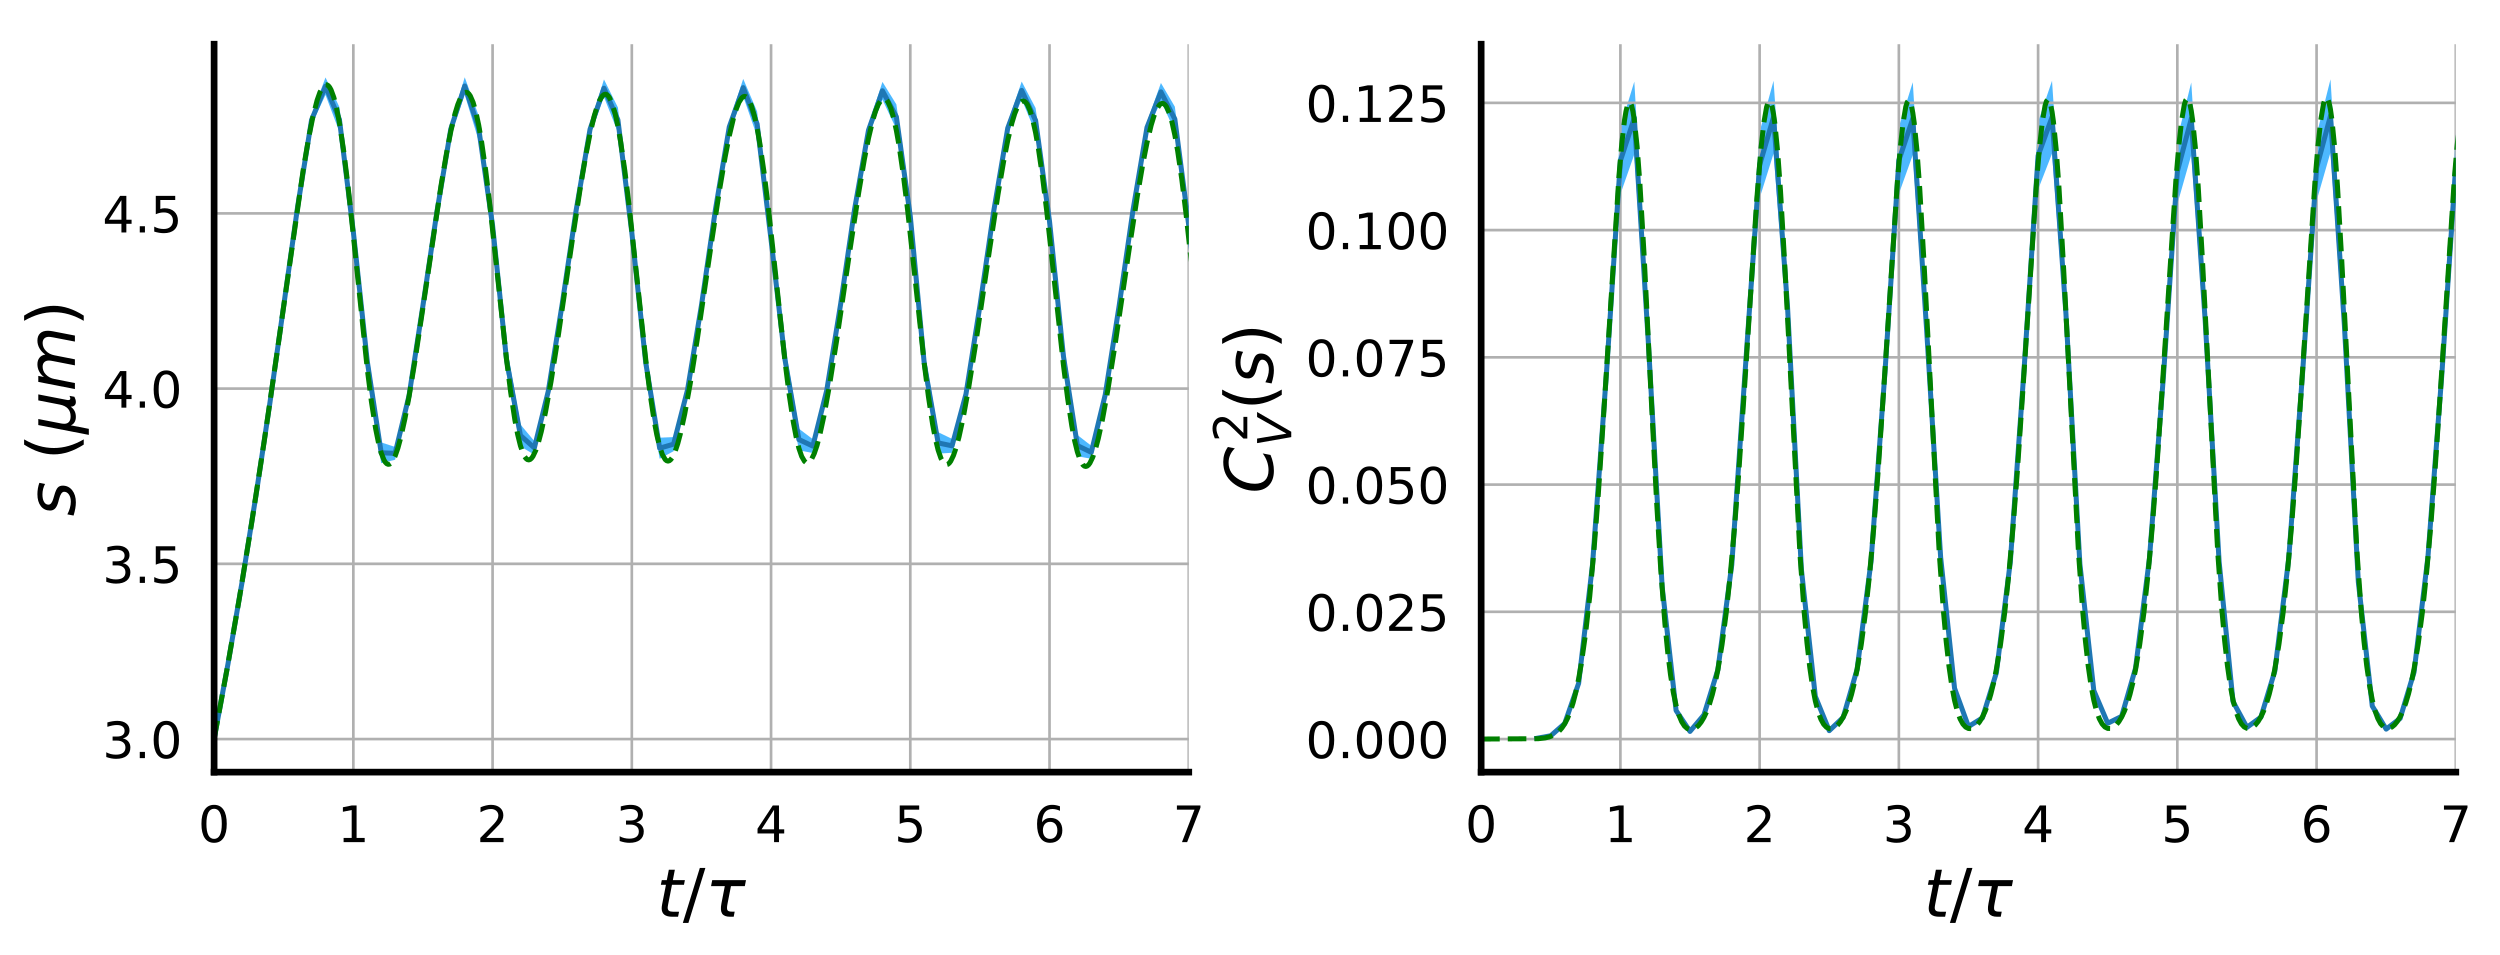 <?xml version="1.0" encoding="utf-8" standalone="no"?>
<!DOCTYPE svg PUBLIC "-//W3C//DTD SVG 1.1//EN"
  "http://www.w3.org/Graphics/SVG/1.1/DTD/svg11.dtd">
<!-- Created with matplotlib (http://matplotlib.org/) -->
<svg height="285.213pt" version="1.1" viewBox="0 0 746.755 285.213" width="746.755pt" xmlns="http://www.w3.org/2000/svg" xmlns:xlink="http://www.w3.org/1999/xlink">
 <defs>
  <style type="text/css">
*{stroke-linecap:butt;stroke-linejoin:round;}
  </style>
 </defs>
 <g id="figure_1">
  <g id="patch_1">
   <path d="M 0 285.213 
L 746.755 285.213 
L 746.755 0 
L 0 0 
z
" style="fill:#ffffff;"/>
  </g>
  <g id="axes_1">
   <g id="patch_2">
    <path d="M 63.955 230.64 
L 355.085 230.64 
L 355.085 13.2 
L 63.955 13.2 
z
" style="fill:#ffffff;"/>
   </g>
   <g id="PolyCollection_1">
    <path clip-path="url(#p92e75c9af0)" d="M 72.273 174.069 
L 72.273 174.069 
L 72.273 174.069 
L 72.273 174.069 
z
" style="fill:#4db8ff;"/>
    <path clip-path="url(#p92e75c9af0)" d="M 80.591 120.405 
L 80.591 120.686 
L 84.75 91.572 
L 88.909 62.434 
L 93.068 37.259 
L 97.227 28.364 
L 101.386 39.404 
L 105.545 73.619 
L 109.704 112.082 
L 113.863 138.352 
L 118.022 137.327 
L 122.181 119.048 
L 126.34 91.691 
L 130.499 64.229 
L 134.658 40.119 
L 138.817 28.308 
L 142.976 42.014 
L 147.135 71.738 
L 151.294 111.551 
L 155.453 133.332 
L 159.612 135.817 
L 163.771 117.918 
L 167.93 91.315 
L 172.089 63.705 
L 176.248 40.227 
L 180.407 28.983 
L 184.566 39.523 
L 188.725 73.809 
L 192.884 112.48 
L 197.043 137.029 
L 201.202 134.775 
L 205.361 117.642 
L 209.52 91.868 
L 213.679 63.6 
L 217.838 39.473 
L 221.997 28.814 
L 226.156 40.769 
L 230.315 75.942 
L 234.474 111.551 
L 238.633 134.519 
L 242.792 135.312 
L 246.951 117.741 
L 251.11 91.456 
L 255.269 63.346 
L 259.428 40.496 
L 263.587 29.77 
L 267.746 38.574 
L 271.905 68.976 
L 276.064 112.613 
L 280.223 135.496 
L 284.382 135.248 
L 288.541 118.678 
L 292.7 91.982 
L 296.859 63.758 
L 301.018 39.85 
L 305.177 29.658 
L 309.336 39.701 
L 313.495 70.483 
L 317.654 110.556 
L 321.813 136.263 
L 325.972 137.049 
L 330.131 118.865 
L 334.29 91.891 
L 338.449 63.495 
L 342.608 39.635 
L 346.767 30.107 
L 350.926 39.286 
L 355.085 71.739 
L 359.244 113.077 
L 363.403 136.89 
L 367.562 137.04 
L 371.721 118.212 
L 375.88 91.847 
L 380.039 63.945 
L 384.198 40.818 
L 388.357 30.726 
L 392.516 40.116 
L 396.675 70.484 
L 400.834 112.281 
L 404.993 136.681 
L 409.152 136.578 
L 413.311 118.159 
L 417.47 92.12 
L 421.629 63.683 
L 425.788 41.105 
L 429.947 30.894 
L 434.106 40.294 
L 438.265 71.614 
L 442.424 109.096 
L 446.583 133.472 
L 450.742 135.312 
L 454.901 118.199 
L 459.06 91.512 
L 463.219 63.6 
L 467.378 39.473 
L 471.537 29.77 
L 475.696 42.785 
L 479.855 73.246 
L 479.855 64.546 
L 479.855 64.546 
L 475.696 35.286 
L 471.537 24.464 
L 467.378 36.334 
L 463.219 61.915 
L 459.06 90.384 
L 454.901 116.178 
L 450.742 131.183 
L 446.583 126.936 
L 442.424 100.744 
L 438.265 62.912 
L 434.106 32.853 
L 429.947 25.527 
L 425.788 37.763 
L 421.629 61.927 
L 417.47 90.842 
L 413.311 115.97 
L 409.152 132.625 
L 404.993 130.364 
L 400.834 104.021 
L 396.675 61.78 
L 392.516 32.68 
L 388.357 25.368 
L 384.198 37.54 
L 380.039 62.141 
L 375.88 90.848 
L 371.721 116.083 
L 367.562 133.167 
L 363.403 130.588 
L 359.244 104.841 
L 355.085 63.037 
L 350.926 31.869 
L 346.767 24.783 
L 342.608 36.478 
L 338.449 61.829 
L 334.29 90.804 
L 330.131 117.004 
L 325.972 133.158 
L 321.813 129.917 
L 317.654 102.246 
L 313.495 61.78 
L 309.336 32.275 
L 305.177 24.358 
L 301.018 36.671 
L 296.859 62.043 
L 292.7 90.802 
L 288.541 116.694 
L 284.382 131.093 
L 280.223 129.097 
L 276.064 104.362 
L 271.905 60.272 
L 267.746 31.175 
L 263.587 24.464 
L 259.428 37.25 
L 255.269 61.598 
L 251.11 90.085 
L 246.951 115.477 
L 242.792 131.183 
L 238.633 128.053 
L 234.474 103.27 
L 230.315 67.249 
L 226.156 33.317 
L 221.997 23.561 
L 217.838 36.334 
L 213.679 61.915 
L 209.52 90.65 
L 205.361 115.327 
L 201.202 130.561 
L 197.043 130.737 
L 192.884 104.226 
L 188.725 65.11 
L 184.566 32.101 
L 180.407 23.721 
L 176.248 37.009 
L 172.089 62 
L 167.93 90.315 
L 163.771 115.797 
L 159.612 131.761 
L 155.453 126.787 
L 151.294 103.27 
L 147.135 63.035 
L 142.976 34.533 
L 138.817 23.084 
L 134.658 36.912 
L 130.499 62.428 
L 126.34 90.738 
L 122.181 117.318 
L 118.022 133.499 
L 113.863 132.156 
L 109.704 103.816 
L 105.545 64.92 
L 101.386 31.985 
L 97.227 23.137 
L 93.068 34.365 
L 88.909 60.986 
L 84.75 90.945 
L 80.591 120.405 
z
" style="fill:#4db8ff;"/>
   </g>
   <g id="matplotlib.axis_1">
    <g id="xtick_1">
     <g id="line2d_1">
      <path clip-path="url(#p92e75c9af0)" d="M 63.955 230.64 
L 63.955 13.2 
" style="fill:none;stroke:#b0b0b0;stroke-linecap:square;stroke-width:0.8;"/>
     </g>
     <g id="line2d_2">
      <defs>
       <path d="M 0 0 
L 0 6 
" id="m8074d27565"/>
      </defs>
      <g>
       <use x="63.955" xlink:href="#m8074d27565" y="230.64"/>
      </g>
     </g>
     <g id="text_1">
      <!-- 0 -->
      <defs>
       <path d="M 31.781 66.406 
Q 24.172 66.406 20.328 58.906 
Q 16.5 51.422 16.5 36.375 
Q 16.5 21.391 20.328 13.891 
Q 24.172 6.391 31.781 6.391 
Q 39.453 6.391 43.281 13.891 
Q 47.125 21.391 47.125 36.375 
Q 47.125 51.422 43.281 58.906 
Q 39.453 66.406 31.781 66.406 
z
M 31.781 74.219 
Q 44.047 74.219 50.516 64.516 
Q 56.984 54.828 56.984 36.375 
Q 56.984 17.969 50.516 8.266 
Q 44.047 -1.422 31.781 -1.422 
Q 19.531 -1.422 13.062 8.266 
Q 6.594 17.969 6.594 36.375 
Q 6.594 54.828 13.062 64.516 
Q 19.531 74.219 31.781 74.219 
z
" id="DejaVuSans-30"/>
      </defs>
      <g transform="translate(59.183 251.538)scale(0.15 -0.15)">
       <use xlink:href="#DejaVuSans-30"/>
      </g>
     </g>
    </g>
    <g id="xtick_2">
     <g id="line2d_3">
      <path clip-path="url(#p92e75c9af0)" d="M 105.545 230.64 
L 105.545 13.2 
" style="fill:none;stroke:#b0b0b0;stroke-linecap:square;stroke-width:0.8;"/>
     </g>
     <g id="line2d_4">
      <g>
       <use x="105.545" xlink:href="#m8074d27565" y="230.64"/>
      </g>
     </g>
     <g id="text_2">
      <!-- 1 -->
      <defs>
       <path d="M 12.406 8.297 
L 28.516 8.297 
L 28.516 63.922 
L 10.984 60.406 
L 10.984 69.391 
L 28.422 72.906 
L 38.281 72.906 
L 38.281 8.297 
L 54.391 8.297 
L 54.391 0 
L 12.406 0 
z
" id="DejaVuSans-31"/>
      </defs>
      <g transform="translate(100.773 251.538)scale(0.15 -0.15)">
       <use xlink:href="#DejaVuSans-31"/>
      </g>
     </g>
    </g>
    <g id="xtick_3">
     <g id="line2d_5">
      <path clip-path="url(#p92e75c9af0)" d="M 147.135 230.64 
L 147.135 13.2 
" style="fill:none;stroke:#b0b0b0;stroke-linecap:square;stroke-width:0.8;"/>
     </g>
     <g id="line2d_6">
      <g>
       <use x="147.135" xlink:href="#m8074d27565" y="230.64"/>
      </g>
     </g>
     <g id="text_3">
      <!-- 2 -->
      <defs>
       <path d="M 19.188 8.297 
L 53.609 8.297 
L 53.609 0 
L 7.328 0 
L 7.328 8.297 
Q 12.938 14.109 22.625 23.891 
Q 32.328 33.688 34.812 36.531 
Q 39.547 41.844 41.422 45.531 
Q 43.312 49.219 43.312 52.781 
Q 43.312 58.594 39.234 62.25 
Q 35.156 65.922 28.609 65.922 
Q 23.969 65.922 18.812 64.312 
Q 13.672 62.703 7.812 59.422 
L 7.812 69.391 
Q 13.766 71.781 18.938 73 
Q 24.125 74.219 28.422 74.219 
Q 39.75 74.219 46.484 68.547 
Q 53.219 62.891 53.219 53.422 
Q 53.219 48.922 51.531 44.891 
Q 49.859 40.875 45.406 35.406 
Q 44.188 33.984 37.641 27.219 
Q 31.109 20.453 19.188 8.297 
z
" id="DejaVuSans-32"/>
      </defs>
      <g transform="translate(142.363 251.538)scale(0.15 -0.15)">
       <use xlink:href="#DejaVuSans-32"/>
      </g>
     </g>
    </g>
    <g id="xtick_4">
     <g id="line2d_7">
      <path clip-path="url(#p92e75c9af0)" d="M 188.725 230.64 
L 188.725 13.2 
" style="fill:none;stroke:#b0b0b0;stroke-linecap:square;stroke-width:0.8;"/>
     </g>
     <g id="line2d_8">
      <g>
       <use x="188.725" xlink:href="#m8074d27565" y="230.64"/>
      </g>
     </g>
     <g id="text_4">
      <!-- 3 -->
      <defs>
       <path d="M 40.578 39.312 
Q 47.656 37.797 51.625 33 
Q 55.609 28.219 55.609 21.188 
Q 55.609 10.406 48.188 4.484 
Q 40.766 -1.422 27.094 -1.422 
Q 22.516 -1.422 17.656 -0.516 
Q 12.797 0.391 7.625 2.203 
L 7.625 11.719 
Q 11.719 9.328 16.594 8.109 
Q 21.484 6.891 26.812 6.891 
Q 36.078 6.891 40.938 10.547 
Q 45.797 14.203 45.797 21.188 
Q 45.797 27.641 41.281 31.266 
Q 36.766 34.906 28.719 34.906 
L 20.219 34.906 
L 20.219 43.016 
L 29.109 43.016 
Q 36.375 43.016 40.234 45.922 
Q 44.094 48.828 44.094 54.297 
Q 44.094 59.906 40.109 62.906 
Q 36.141 65.922 28.719 65.922 
Q 24.656 65.922 20.016 65.031 
Q 15.375 64.156 9.812 62.312 
L 9.812 71.094 
Q 15.438 72.656 20.344 73.438 
Q 25.25 74.219 29.594 74.219 
Q 40.828 74.219 47.359 69.109 
Q 53.906 64.016 53.906 55.328 
Q 53.906 49.266 50.438 45.094 
Q 46.969 40.922 40.578 39.312 
z
" id="DejaVuSans-33"/>
      </defs>
      <g transform="translate(183.953 251.538)scale(0.15 -0.15)">
       <use xlink:href="#DejaVuSans-33"/>
      </g>
     </g>
    </g>
    <g id="xtick_5">
     <g id="line2d_9">
      <path clip-path="url(#p92e75c9af0)" d="M 230.315 230.64 
L 230.315 13.2 
" style="fill:none;stroke:#b0b0b0;stroke-linecap:square;stroke-width:0.8;"/>
     </g>
     <g id="line2d_10">
      <g>
       <use x="230.315" xlink:href="#m8074d27565" y="230.64"/>
      </g>
     </g>
     <g id="text_5">
      <!-- 4 -->
      <defs>
       <path d="M 37.797 64.312 
L 12.891 25.391 
L 37.797 25.391 
z
M 35.203 72.906 
L 47.609 72.906 
L 47.609 25.391 
L 58.016 25.391 
L 58.016 17.188 
L 47.609 17.188 
L 47.609 0 
L 37.797 0 
L 37.797 17.188 
L 4.891 17.188 
L 4.891 26.703 
z
" id="DejaVuSans-34"/>
      </defs>
      <g transform="translate(225.543 251.538)scale(0.15 -0.15)">
       <use xlink:href="#DejaVuSans-34"/>
      </g>
     </g>
    </g>
    <g id="xtick_6">
     <g id="line2d_11">
      <path clip-path="url(#p92e75c9af0)" d="M 271.905 230.64 
L 271.905 13.2 
" style="fill:none;stroke:#b0b0b0;stroke-linecap:square;stroke-width:0.8;"/>
     </g>
     <g id="line2d_12">
      <g>
       <use x="271.905" xlink:href="#m8074d27565" y="230.64"/>
      </g>
     </g>
     <g id="text_6">
      <!-- 5 -->
      <defs>
       <path d="M 10.797 72.906 
L 49.516 72.906 
L 49.516 64.594 
L 19.828 64.594 
L 19.828 46.734 
Q 21.969 47.469 24.109 47.828 
Q 26.266 48.188 28.422 48.188 
Q 40.625 48.188 47.75 41.5 
Q 54.891 34.812 54.891 23.391 
Q 54.891 11.625 47.562 5.094 
Q 40.234 -1.422 26.906 -1.422 
Q 22.312 -1.422 17.547 -0.641 
Q 12.797 0.141 7.719 1.703 
L 7.719 11.625 
Q 12.109 9.234 16.797 8.062 
Q 21.484 6.891 26.703 6.891 
Q 35.156 6.891 40.078 11.328 
Q 45.016 15.766 45.016 23.391 
Q 45.016 31 40.078 35.438 
Q 35.156 39.891 26.703 39.891 
Q 22.75 39.891 18.812 39.016 
Q 14.891 38.141 10.797 36.281 
z
" id="DejaVuSans-35"/>
      </defs>
      <g transform="translate(267.133 251.538)scale(0.15 -0.15)">
       <use xlink:href="#DejaVuSans-35"/>
      </g>
     </g>
    </g>
    <g id="xtick_7">
     <g id="line2d_13">
      <path clip-path="url(#p92e75c9af0)" d="M 313.495 230.64 
L 313.495 13.2 
" style="fill:none;stroke:#b0b0b0;stroke-linecap:square;stroke-width:0.8;"/>
     </g>
     <g id="line2d_14">
      <g>
       <use x="313.495" xlink:href="#m8074d27565" y="230.64"/>
      </g>
     </g>
     <g id="text_7">
      <!-- 6 -->
      <defs>
       <path d="M 33.016 40.375 
Q 26.375 40.375 22.484 35.828 
Q 18.609 31.297 18.609 23.391 
Q 18.609 15.531 22.484 10.953 
Q 26.375 6.391 33.016 6.391 
Q 39.656 6.391 43.531 10.953 
Q 47.406 15.531 47.406 23.391 
Q 47.406 31.297 43.531 35.828 
Q 39.656 40.375 33.016 40.375 
z
M 52.594 71.297 
L 52.594 62.312 
Q 48.875 64.062 45.094 64.984 
Q 41.312 65.922 37.594 65.922 
Q 27.828 65.922 22.672 59.328 
Q 17.531 52.734 16.797 39.406 
Q 19.672 43.656 24.016 45.922 
Q 28.375 48.188 33.594 48.188 
Q 44.578 48.188 50.953 41.516 
Q 57.328 34.859 57.328 23.391 
Q 57.328 12.156 50.688 5.359 
Q 44.047 -1.422 33.016 -1.422 
Q 20.359 -1.422 13.672 8.266 
Q 6.984 17.969 6.984 36.375 
Q 6.984 53.656 15.188 63.938 
Q 23.391 74.219 37.203 74.219 
Q 40.922 74.219 44.703 73.484 
Q 48.484 72.75 52.594 71.297 
z
" id="DejaVuSans-36"/>
      </defs>
      <g transform="translate(308.723 251.538)scale(0.15 -0.15)">
       <use xlink:href="#DejaVuSans-36"/>
      </g>
     </g>
    </g>
    <g id="xtick_8">
     <g id="line2d_15">
      <path clip-path="url(#p92e75c9af0)" d="M 355.085 230.64 
L 355.085 13.2 
" style="fill:none;stroke:#b0b0b0;stroke-linecap:square;stroke-width:0.8;"/>
     </g>
     <g id="line2d_16">
      <g>
       <use x="355.085" xlink:href="#m8074d27565" y="230.64"/>
      </g>
     </g>
     <g id="text_8">
      <!-- 7 -->
      <defs>
       <path d="M 8.203 72.906 
L 55.078 72.906 
L 55.078 68.703 
L 28.609 0 
L 18.312 0 
L 43.219 64.594 
L 8.203 64.594 
z
" id="DejaVuSans-37"/>
      </defs>
      <g transform="translate(350.313 251.538)scale(0.15 -0.15)">
       <use xlink:href="#DejaVuSans-37"/>
      </g>
     </g>
    </g>
    <g id="text_9">
     <!-- $t/\tau$ -->
     <defs>
      <path d="M 42.281 54.688 
L 40.922 47.703 
L 23 47.703 
L 17.188 18.016 
Q 16.891 16.359 16.75 15.234 
Q 16.609 14.109 16.609 13.484 
Q 16.609 10.359 18.484 8.938 
Q 20.359 7.516 24.516 7.516 
L 33.594 7.516 
L 32.078 0 
L 23.484 0 
Q 15.484 0 11.547 3.125 
Q 7.625 6.25 7.625 12.594 
Q 7.625 13.719 7.766 15.062 
Q 7.906 16.406 8.203 18.016 
L 14.016 47.703 
L 6.391 47.703 
L 7.812 54.688 
L 15.281 54.688 
L 18.312 70.219 
L 27.297 70.219 
L 24.312 54.688 
z
" id="DejaVuSans-Oblique-74"/>
      <path d="M 25.391 72.906 
L 33.688 72.906 
L 8.297 -9.281 
L 0 -9.281 
z
" id="DejaVuSans-2f"/>
      <path d="M 32.859 9.969 
Q 34.188 7.625 39.453 7.625 
L 43.75 7.625 
L 42.281 0 
L 36.922 0 
Q 28.125 0 25 4.688 
Q 21.922 9.469 23.969 19.828 
L 29 45.703 
L 8.453 45.703 
L 10.203 54.688 
L 60.641 54.688 
L 58.891 45.703 
L 38.188 45.703 
L 33.016 19.281 
Q 31.641 12.203 32.859 9.969 
z
" id="DejaVuSans-Oblique-3c4"/>
     </defs>
     <g transform="translate(196.12 273.854)scale(0.2 -0.2)">
      <use transform="translate(0 0.094)" xlink:href="#DejaVuSans-Oblique-74"/>
      <use transform="translate(39.209 0.094)" xlink:href="#DejaVuSans-2f"/>
      <use transform="translate(72.9 0.094)" xlink:href="#DejaVuSans-Oblique-3c4"/>
     </g>
    </g>
   </g>
   <g id="matplotlib.axis_2">
    <g id="ytick_1">
     <g id="line2d_17">
      <path clip-path="url(#p92e75c9af0)" d="M 63.955 220.756 
L 355.085 220.756 
" style="fill:none;stroke:#b0b0b0;stroke-linecap:square;stroke-width:0.8;"/>
     </g>
     <g id="line2d_18">
      <defs>
       <path d="M 0 0 
L -6 0 
" id="mb54cd28a91"/>
      </defs>
      <g>
       <use x="63.955" xlink:href="#mb54cd28a91" y="220.756"/>
      </g>
     </g>
     <g id="text_10">
      <!-- 3.0 -->
      <defs>
       <path d="M 10.688 12.406 
L 21 12.406 
L 21 0 
L 10.688 0 
z
" id="DejaVuSans-2e"/>
      </defs>
      <g transform="translate(30.6 226.455)scale(0.15 -0.15)">
       <use xlink:href="#DejaVuSans-33"/>
       <use x="63.623" xlink:href="#DejaVuSans-2e"/>
       <use x="95.41" xlink:href="#DejaVuSans-30"/>
      </g>
     </g>
    </g>
    <g id="ytick_2">
     <g id="line2d_19">
      <path clip-path="url(#p92e75c9af0)" d="M 63.955 168.417 
L 355.085 168.417 
" style="fill:none;stroke:#b0b0b0;stroke-linecap:square;stroke-width:0.8;"/>
     </g>
     <g id="line2d_20">
      <g>
       <use x="63.955" xlink:href="#mb54cd28a91" y="168.417"/>
      </g>
     </g>
     <g id="text_11">
      <!-- 3.5 -->
      <g transform="translate(30.6 174.115)scale(0.15 -0.15)">
       <use xlink:href="#DejaVuSans-33"/>
       <use x="63.623" xlink:href="#DejaVuSans-2e"/>
       <use x="95.41" xlink:href="#DejaVuSans-35"/>
      </g>
     </g>
    </g>
    <g id="ytick_3">
     <g id="line2d_21">
      <path clip-path="url(#p92e75c9af0)" d="M 63.955 116.077 
L 355.085 116.077 
" style="fill:none;stroke:#b0b0b0;stroke-linecap:square;stroke-width:0.8;"/>
     </g>
     <g id="line2d_22">
      <g>
       <use x="63.955" xlink:href="#mb54cd28a91" y="116.077"/>
      </g>
     </g>
     <g id="text_12">
      <!-- 4.0 -->
      <g transform="translate(30.6 121.776)scale(0.15 -0.15)">
       <use xlink:href="#DejaVuSans-34"/>
       <use x="63.623" xlink:href="#DejaVuSans-2e"/>
       <use x="95.41" xlink:href="#DejaVuSans-30"/>
      </g>
     </g>
    </g>
    <g id="ytick_4">
     <g id="line2d_23">
      <path clip-path="url(#p92e75c9af0)" d="M 63.955 63.737 
L 355.085 63.737 
" style="fill:none;stroke:#b0b0b0;stroke-linecap:square;stroke-width:0.8;"/>
     </g>
     <g id="line2d_24">
      <g>
       <use x="63.955" xlink:href="#mb54cd28a91" y="63.737"/>
      </g>
     </g>
     <g id="text_13">
      <!-- 4.5 -->
      <g transform="translate(30.6 69.436)scale(0.15 -0.15)">
       <use xlink:href="#DejaVuSans-34"/>
       <use x="63.623" xlink:href="#DejaVuSans-2e"/>
       <use x="95.41" xlink:href="#DejaVuSans-35"/>
      </g>
     </g>
    </g>
    <g id="text_14">
     <!-- $s$ $(\mu m)$ -->
     <defs>
      <path d="M 50 53.078 
L 48.297 44.578 
Q 44.734 46.531 40.766 47.5 
Q 36.812 48.484 32.625 48.484 
Q 25.531 48.484 21.453 46.062 
Q 17.391 43.656 17.391 39.5 
Q 17.391 34.672 26.859 32.078 
Q 27.594 31.891 27.938 31.781 
L 30.812 30.906 
Q 39.797 28.422 42.797 25.688 
Q 45.797 22.953 45.797 18.219 
Q 45.797 9.516 38.891 4.047 
Q 31.984 -1.422 20.797 -1.422 
Q 16.453 -1.422 11.672 -0.578 
Q 6.891 0.25 1.125 2 
L 2.875 11.281 
Q 7.812 8.734 12.594 7.422 
Q 17.391 6.109 21.781 6.109 
Q 28.375 6.109 32.5 8.938 
Q 36.625 11.766 36.625 16.109 
Q 36.625 20.797 25.781 23.688 
L 24.859 23.922 
L 21.781 24.703 
Q 14.938 26.516 11.766 29.469 
Q 8.594 32.422 8.594 37.016 
Q 8.594 45.75 15.156 50.875 
Q 21.734 56 33.016 56 
Q 37.453 56 41.672 55.266 
Q 45.906 54.547 50 53.078 
z
" id="DejaVuSans-Oblique-73"/>
      <path id="DejaVuSans-20"/>
      <path d="M 31 75.875 
Q 24.469 64.656 21.281 53.656 
Q 18.109 42.672 18.109 31.391 
Q 18.109 20.125 21.312 9.062 
Q 24.516 -2 31 -13.188 
L 23.188 -13.188 
Q 15.875 -1.703 12.234 9.375 
Q 8.594 20.453 8.594 31.391 
Q 8.594 42.281 12.203 53.312 
Q 15.828 64.359 23.188 75.875 
z
" id="DejaVuSans-28"/>
      <path d="M -1.312 -20.797 
L 13.375 54.688 
L 22.406 54.688 
L 15.766 20.656 
Q 15.578 19.625 15.422 18.359 
Q 15.281 17.094 15.281 15.828 
Q 15.281 11.281 18.141 8.828 
Q 21 6.391 26.312 6.391 
Q 33.547 6.391 37.984 10.484 
Q 42.438 14.594 44 22.797 
L 50.203 54.688 
L 59.188 54.688 
L 51.031 12.641 
Q 50.828 11.719 50.75 11.031 
Q 50.688 10.359 50.688 9.812 
Q 50.688 8.297 51.297 7.594 
Q 51.906 6.891 53.219 6.891 
Q 53.719 6.891 54.562 7.125 
Q 55.422 7.375 56.984 8.016 
L 55.609 0.781 
Q 53.469 -0.297 51.516 -0.859 
Q 49.562 -1.422 47.703 -1.422 
Q 44.484 -1.422 42.656 0.625 
Q 40.828 2.688 40.828 6.297 
Q 38.094 2.391 34.297 0.484 
Q 30.516 -1.422 25.391 -1.422 
Q 20.844 -1.422 17.453 0.672 
Q 14.062 2.781 12.984 6.203 
L 7.719 -20.797 
z
" id="DejaVuSans-Oblique-3bc"/>
      <path d="M 89.797 33.016 
L 83.406 0 
L 74.422 0 
L 80.719 32.719 
Q 81.109 34.812 81.297 36.328 
Q 81.5 37.844 81.5 38.922 
Q 81.5 43.312 79.047 45.75 
Q 76.609 48.188 72.219 48.188 
Q 65.672 48.188 60.547 43.281 
Q 55.422 38.375 53.906 30.516 
L 47.906 0 
L 38.922 0 
L 45.312 32.719 
Q 45.703 34.516 45.891 36.047 
Q 46.094 37.594 46.094 38.812 
Q 46.094 43.266 43.656 45.719 
Q 41.219 48.188 36.922 48.188 
Q 30.281 48.188 25.141 43.281 
Q 20.016 38.375 18.5 30.516 
L 12.5 0 
L 3.516 0 
L 14.203 54.688 
L 23.188 54.688 
L 21.484 46.188 
Q 25.141 50.984 30.047 53.484 
Q 34.969 56 40.578 56 
Q 46.531 56 50.359 52.875 
Q 54.203 49.75 54.984 44.188 
Q 59.078 49.953 64.469 52.969 
Q 69.875 56 75.875 56 
Q 82.906 56 86.734 51.953 
Q 90.578 47.906 90.578 40.484 
Q 90.578 38.875 90.375 36.938 
Q 90.188 35.016 89.797 33.016 
z
" id="DejaVuSans-Oblique-6d"/>
      <path d="M 8.016 75.875 
L 15.828 75.875 
Q 23.141 64.359 26.781 53.312 
Q 30.422 42.281 30.422 31.391 
Q 30.422 20.453 26.781 9.375 
Q 23.141 -1.703 15.828 -13.188 
L 8.016 -13.188 
Q 14.5 -2 17.703 9.062 
Q 20.906 20.125 20.906 31.391 
Q 20.906 42.672 17.703 53.656 
Q 14.5 64.656 8.016 75.875 
z
" id="DejaVuSans-29"/>
     </defs>
     <g transform="translate(22.4 154.22)rotate(-90)scale(0.2 -0.2)">
      <use transform="translate(0 0.125)" xlink:href="#DejaVuSans-Oblique-73"/>
      <use transform="translate(52.1 0.125)" xlink:href="#DejaVuSans-20"/>
      <use transform="translate(83.887 0.125)" xlink:href="#DejaVuSans-28"/>
      <use transform="translate(122.9 0.125)" xlink:href="#DejaVuSans-Oblique-3bc"/>
      <use transform="translate(186.523 0.125)" xlink:href="#DejaVuSans-Oblique-6d"/>
      <use transform="translate(283.936 0.125)" xlink:href="#DejaVuSans-29"/>
     </g>
    </g>
   </g>
   <g id="line2d_25">
    <path clip-path="url(#p92e75c9af0)" d="M 63.955 220.756 
L 68.114 198.219 
L 72.273 174.069 
L 76.432 148.172 
L 80.591 120.545 
L 84.75 91.259 
L 88.909 61.71 
L 93.068 35.812 
L 97.227 25.75 
L 101.386 35.695 
L 105.545 69.27 
L 109.704 107.949 
L 113.863 135.254 
L 118.022 135.413 
L 122.181 118.183 
L 126.34 91.214 
L 130.499 63.329 
L 134.658 38.516 
L 138.817 25.696 
L 142.976 38.273 
L 147.135 67.386 
L 151.294 107.411 
L 155.453 130.059 
L 159.612 133.789 
L 163.771 116.857 
L 167.93 90.815 
L 172.089 62.853 
L 176.248 38.618 
L 180.407 26.352 
L 184.566 35.812 
L 188.725 69.46 
L 192.884 108.353 
L 197.043 133.883 
L 201.202 132.668 
L 205.361 116.484 
L 209.52 91.259 
L 213.679 62.757 
L 217.838 37.904 
L 221.997 26.188 
L 226.156 37.043 
L 230.315 71.595 
L 234.474 107.411 
L 238.633 131.286 
L 242.792 133.248 
L 246.951 116.609 
L 251.11 90.77 
L 255.269 62.472 
L 259.428 38.873 
L 263.587 27.117 
L 267.746 34.874 
L 271.905 64.624 
L 276.064 108.488 
L 280.223 132.296 
L 284.382 133.171 
L 288.541 117.686 
L 292.7 91.392 
L 296.859 62.9 
L 301.018 38.261 
L 305.177 27.008 
L 309.336 35.988 
L 313.495 66.132 
L 317.654 106.401 
L 321.813 133.09 
L 325.972 135.104 
L 330.131 117.935 
L 334.29 91.348 
L 338.449 62.662 
L 342.608 38.057 
L 346.767 27.445 
L 350.926 35.578 
L 355.085 67.388 
L 359.244 108.959 
L 363.403 133.739 
L 367.562 135.104 
L 371.721 117.147 
L 375.88 91.348 
L 380.039 63.043 
L 384.198 39.179 
L 388.357 28.047 
L 392.516 36.398 
L 396.675 66.132 
L 400.834 108.151 
L 404.993 133.523 
L 409.152 134.601 
L 413.311 117.065 
L 417.47 91.481 
L 421.629 62.805 
L 425.788 39.434 
L 429.947 28.211 
L 434.106 36.574 
L 438.265 67.263 
L 442.424 104.92 
L 446.583 130.204 
L 450.742 133.248 
L 454.901 117.189 
L 459.06 90.948 
L 463.219 62.757 
L 467.378 37.904 
L 471.537 27.117 
L 475.696 39.035 
L 479.855 68.896 
" style="fill:none;stroke:#1f77b4;stroke-linecap:square;stroke-width:1.5;"/>
   </g>
   <g id="line2d_26">
    <path clip-path="url(#p92e75c9af0)" d="M 63.955 220.756 
L 67.698 200.542 
L 71.441 179.026 
L 75.184 156.125 
L 78.927 131.765 
L 82.67 105.962 
L 90.572 50.721 
L 92.236 40.959 
L 93.484 34.788 
L 94.731 29.928 
L 95.563 27.566 
L 96.395 26.007 
L 96.811 25.552 
L 97.227 25.327 
L 97.643 25.338 
L 98.059 25.592 
L 98.474 26.095 
L 98.89 26.85 
L 99.722 29.129 
L 100.554 32.431 
L 101.386 36.732 
L 102.633 44.931 
L 103.881 54.944 
L 105.545 70.331 
L 109.704 110.203 
L 110.951 120.044 
L 112.199 128.024 
L 113.031 132.161 
L 113.863 135.292 
L 114.695 137.403 
L 115.11 138.078 
L 115.526 138.505 
L 115.942 138.688 
L 116.358 138.635 
L 116.774 138.353 
L 117.19 137.851 
L 118.022 136.225 
L 118.854 133.839 
L 119.685 130.782 
L 120.933 125.132 
L 122.181 118.456 
L 123.844 108.398 
L 126.34 91.826 
L 131.746 55.374 
L 133.41 45.582 
L 134.658 39.218 
L 135.905 33.981 
L 136.737 31.25 
L 137.569 29.221 
L 138.401 27.969 
L 138.817 27.657 
L 139.233 27.564 
L 139.649 27.696 
L 140.065 28.06 
L 140.48 28.66 
L 141.312 30.581 
L 142.144 33.469 
L 142.976 37.312 
L 143.808 42.071 
L 145.055 50.771 
L 146.303 61.034 
L 148.383 80.309 
L 151.294 107.284 
L 152.542 117.193 
L 153.789 125.399 
L 154.621 129.756 
L 155.453 133.148 
L 156.285 135.543 
L 156.701 136.366 
L 157.116 136.942 
L 157.532 137.275 
L 157.948 137.369 
L 158.364 137.232 
L 158.78 136.871 
L 159.196 136.295 
L 160.028 134.534 
L 160.86 132.031 
L 161.691 128.872 
L 162.939 123.095 
L 164.603 113.888 
L 166.682 100.771 
L 170.841 72.444 
L 173.337 56.069 
L 175 46.284 
L 176.248 39.915 
L 177.496 34.663 
L 178.327 31.916 
L 179.159 29.866 
L 179.991 28.587 
L 180.407 28.26 
L 180.823 28.149 
L 181.239 28.264 
L 181.655 28.609 
L 182.07 29.189 
L 182.902 31.066 
L 183.734 33.908 
L 184.566 37.704 
L 185.398 42.414 
L 186.645 51.046 
L 187.893 61.248 
L 189.973 80.453 
L 192.884 107.411 
L 194.132 117.343 
L 195.379 125.586 
L 196.211 129.973 
L 197.043 133.397 
L 197.875 135.828 
L 198.706 137.262 
L 199.122 137.612 
L 199.538 137.724 
L 199.954 137.604 
L 200.37 137.259 
L 200.786 136.699 
L 201.618 134.969 
L 202.45 132.494 
L 203.281 129.36 
L 204.529 123.616 
L 206.193 114.444 
L 208.272 101.36 
L 212.431 73.078 
L 214.927 56.721 
L 216.59 46.943 
L 217.838 40.577 
L 219.086 35.325 
L 219.917 32.576 
L 220.749 30.521 
L 221.581 29.238 
L 221.997 28.907 
L 222.413 28.794 
L 222.829 28.904 
L 223.245 29.245 
L 223.661 29.821 
L 224.492 31.688 
L 225.324 34.52 
L 226.156 38.303 
L 226.988 43.002 
L 228.235 51.615 
L 229.483 61.799 
L 231.563 80.977 
L 234.474 107.912 
L 235.722 117.84 
L 236.969 126.083 
L 237.801 130.472 
L 238.633 133.899 
L 239.465 136.334 
L 240.297 137.773 
L 240.712 138.126 
L 241.128 138.241 
L 241.544 138.124 
L 241.96 137.783 
L 242.376 137.226 
L 243.208 135.503 
L 244.04 133.035 
L 244.871 129.91 
L 246.119 124.178 
L 247.783 115.022 
L 249.862 101.958 
L 254.021 73.716 
L 256.517 57.379 
L 258.18 47.613 
L 259.428 41.254 
L 260.676 36.007 
L 261.507 33.26 
L 262.339 31.207 
L 263.171 29.924 
L 263.587 29.593 
L 264.003 29.479 
L 264.419 29.588 
L 264.835 29.928 
L 265.251 30.501 
L 266.082 32.365 
L 266.914 35.191 
L 267.746 38.968 
L 268.578 43.659 
L 269.825 52.258 
L 271.073 62.428 
L 273.153 81.58 
L 276.064 108.482 
L 277.312 118.399 
L 278.559 126.633 
L 279.391 131.018 
L 280.223 134.442 
L 281.055 136.875 
L 281.887 138.314 
L 282.303 138.667 
L 282.718 138.783 
L 283.134 138.667 
L 283.55 138.327 
L 283.966 137.771 
L 284.798 136.052 
L 285.63 133.589 
L 286.462 130.468 
L 287.709 124.745 
L 289.373 115.603 
L 291.452 102.557 
L 295.611 74.354 
L 298.107 58.04 
L 299.77 48.286 
L 301.018 41.936 
L 302.266 36.695 
L 303.098 33.952 
L 303.929 31.902 
L 304.761 30.62 
L 305.177 30.289 
L 305.593 30.175 
L 306.009 30.284 
L 306.425 30.623 
L 306.841 31.195 
L 307.672 33.056 
L 308.504 35.878 
L 309.336 39.649 
L 310.168 44.333 
L 311.416 52.921 
L 312.663 63.076 
L 314.743 82.202 
L 317.654 109.068 
L 318.902 118.971 
L 320.149 127.195 
L 320.981 131.574 
L 321.813 134.994 
L 322.645 137.424 
L 323.477 138.861 
L 323.893 139.214 
L 324.308 139.33 
L 324.724 139.214 
L 325.14 138.875 
L 325.556 138.32 
L 326.388 136.603 
L 327.22 134.144 
L 328.052 131.028 
L 329.299 125.312 
L 330.963 116.183 
L 333.042 103.156 
L 337.201 74.991 
L 339.697 58.7 
L 341.36 48.96 
L 342.608 42.618 
L 343.856 37.385 
L 344.688 34.645 
L 345.519 32.598 
L 346.351 31.317 
L 346.767 30.987 
L 347.183 30.873 
L 347.599 30.982 
L 348.015 31.32 
L 348.431 31.892 
L 349.263 33.75 
L 350.094 36.567 
L 350.926 40.334 
L 351.758 45.011 
L 353.006 53.587 
L 354.253 63.728 
L 356.333 82.827 
L 359.244 109.656 
L 360.492 119.546 
L 361.74 127.758 
L 362.571 132.131 
L 363.403 135.547 
L 364.235 137.974 
L 365.067 139.409 
L 365.483 139.762 
L 365.899 139.877 
L 366.314 139.762 
L 366.73 139.423 
L 367.146 138.869 
L 367.978 137.155 
L 368.81 134.699 
L 369.642 131.587 
L 370.889 125.88 
L 372.553 116.763 
L 374.632 103.754 
L 378.791 75.628 
L 381.287 59.359 
L 382.95 49.633 
L 384.198 43.299 
L 385.446 38.074 
L 386.278 35.338 
L 387.109 33.293 
L 387.941 32.015 
L 388.357 31.684 
L 388.773 31.57 
L 389.189 31.679 
L 389.605 32.017 
L 390.021 32.588 
L 390.853 34.443 
L 391.684 37.257 
L 392.516 41.018 
L 393.348 45.689 
L 394.596 54.253 
L 395.843 64.38 
L 397.923 83.453 
L 400.834 110.245 
L 402.082 120.121 
L 403.33 128.322 
L 404.161 132.689 
L 404.993 136.1 
L 405.825 138.523 
L 406.657 139.957 
L 407.073 140.309 
L 407.489 140.424 
L 407.905 140.309 
L 408.32 139.97 
L 408.736 139.418 
L 409.568 137.705 
L 410.4 135.253 
L 411.232 132.145 
L 412.479 126.446 
L 414.143 117.342 
L 416.223 104.351 
L 420.382 76.264 
L 422.877 60.018 
L 424.541 50.305 
L 425.788 43.98 
L 427.036 38.762 
L 427.868 36.03 
L 428.7 33.988 
L 429.531 32.711 
L 429.947 32.381 
L 430.363 32.267 
L 430.779 32.376 
L 431.195 32.714 
L 431.611 33.284 
L 432.443 35.136 
L 433.274 37.946 
L 434.106 41.702 
L 434.938 46.367 
L 436.186 54.918 
L 437.433 65.032 
L 439.513 84.078 
L 442.424 110.833 
L 443.672 120.696 
L 444.92 128.885 
L 445.751 133.246 
L 446.583 136.652 
L 447.415 139.072 
L 448.247 140.504 
L 448.663 140.855 
L 449.079 140.97 
L 449.495 140.855 
L 449.91 140.517 
L 450.326 139.965 
L 451.158 138.256 
L 451.99 135.806 
L 452.822 132.703 
L 454.069 127.012 
L 455.733 117.92 
L 457.813 104.947 
L 461.972 76.9 
L 464.467 60.676 
L 466.131 50.976 
L 467.378 44.66 
L 468.626 39.449 
L 469.458 36.721 
L 470.29 34.681 
L 471.121 33.407 
L 471.537 33.077 
L 471.953 32.964 
L 472.369 33.072 
L 472.785 33.409 
L 473.201 33.979 
L 474.033 35.829 
L 474.865 38.635 
L 475.696 42.385 
L 476.528 47.043 
L 477.776 55.583 
L 479.024 65.683 
L 479.439 69.32 
L 479.439 69.32 
" style="fill:none;stroke:#008000;stroke-dasharray:5.55,2.4;stroke-dashoffset:0;stroke-width:1.5;"/>
   </g>
   <g id="patch_3">
    <path d="M 63.955 230.64 
L 63.955 13.2 
" style="fill:none;stroke:#000000;stroke-linecap:square;stroke-linejoin:miter;stroke-width:2;"/>
   </g>
   <g id="patch_4">
    <path d="M 355.085 230.64 
L 355.085 13.2 
" style="fill:none;"/>
   </g>
   <g id="patch_5">
    <path d="M 63.955 230.64 
L 355.085 230.64 
" style="fill:none;stroke:#000000;stroke-linecap:square;stroke-linejoin:miter;stroke-width:2;"/>
   </g>
   <g id="patch_6">
    <path d="M 63.955 13.2 
L 355.085 13.2 
" style="fill:none;"/>
   </g>
  </g>
  <g id="axes_2">
   <g id="patch_7">
    <path d="M 442.424 230.64 
L 733.555 230.64 
L 733.555 13.2 
L 442.424 13.2 
z
" style="fill:#ffffff;"/>
   </g>
   <g id="PolyCollection_2">
    <path clip-path="url(#p67c52a9cd9)" d="M 450.742 220.756 
L 450.742 220.756 
L 450.742 220.756 
L 450.742 220.756 
z
" style="fill:#4db8ff;"/>
    <path clip-path="url(#p67c52a9cd9)" d="M 459.06 220.519 
L 459.06 220.537 
L 463.219 219.808 
L 467.378 216.316 
L 471.537 204.866 
L 475.696 171.175 
L 479.855 117.354 
L 484.014 58.016 
L 488.173 46.103 
L 492.332 108.269 
L 496.491 177.512 
L 500.65 212.597 
L 504.809 218.567 
L 508.968 213.846 
L 513.127 201.04 
L 517.286 171.245 
L 521.445 114.546 
L 525.604 59.2 
L 529.763 45.889 
L 533.922 98.559 
L 538.081 172.639 
L 542.24 208.579 
L 546.399 218.351 
L 550.558 214.572 
L 554.717 200.896 
L 558.876 170.398 
L 563.035 117.226 
L 567.194 57.899 
L 571.353 46.268 
L 575.512 105.606 
L 579.671 169.151 
L 583.83 206.278 
L 587.989 217.181 
L 592.148 214.717 
L 596.307 201.906 
L 600.466 170.61 
L 604.625 115.883 
L 608.785 56.6 
L 612.944 45.889 
L 617.103 100.759 
L 621.262 171.044 
L 625.421 206.902 
L 629.58 216.241 
L 633.739 214.268 
L 637.898 200.535 
L 642.057 169.411 
L 646.216 118.253 
L 650.375 60.994 
L 654.534 46.324 
L 658.693 102.614 
L 662.852 170.418 
L 667.011 210.061 
L 671.17 217.399 
L 675.329 214.5 
L 679.488 201.401 
L 683.647 169.552 
L 687.806 117.034 
L 691.965 60.007 
L 696.124 45.504 
L 700.283 104.098 
L 704.442 176.17 
L 708.601 211.327 
L 712.76 217.91 
L 716.919 214.863 
L 721.078 201.689 
L 725.237 168.988 
L 729.396 117.482 
L 733.555 59.199 
L 737.714 46.521 
L 741.873 105.33 
L 746.032 176.574 
L 750.191 208.474 
L 754.35 218.348 
L 758.509 213.838 
L 762.668 200.102 
L 766.827 168.213 
L 770.986 116.586 
L 775.145 60.006 
L 779.304 46.185 
L 783.463 104.918 
L 787.622 174.858 
L 791.781 207.771 
L 795.94 216.815 
L 800.099 214.202 
L 804.258 199.282 
L 808.417 168.002 
L 812.576 116.394 
L 816.735 59.279 
L 820.894 44.978 
L 825.053 98.815 
L 829.212 171.044 
L 833.371 209.683 
L 837.53 217.694 
L 841.689 214.717 
L 845.848 201.906 
L 850.007 169.411 
L 854.166 113.721 
L 858.325 58.248 
L 858.325 38.283 
L 858.325 38.283 
L 854.166 101.424 
L 850.007 164.046 
L 845.848 200.108 
L 841.689 214.178 
L 837.53 217.427 
L 833.371 208.662 
L 829.212 165.868 
L 825.053 84.524 
L 820.894 23.084 
L 816.735 39.462 
L 812.576 104.448 
L 808.417 162.473 
L 804.258 197.214 
L 800.099 213.614 
L 795.94 216.469 
L 791.781 206.563 
L 787.622 170.12 
L 783.463 91.449 
L 779.304 24.468 
L 775.145 40.294 
L 770.986 104.665 
L 766.827 162.708 
L 762.668 198.119 
L 758.509 213.216 
L 754.35 218.14 
L 750.191 207.336 
L 746.032 172.032 
L 741.873 91.917 
L 737.714 24.853 
L 733.555 39.371 
L 729.396 105.679 
L 725.237 163.574 
L 721.078 199.869 
L 716.919 214.336 
L 712.76 217.663 
L 708.601 210.466 
L 704.442 171.582 
L 700.283 90.52 
L 696.124 23.687 
L 691.965 40.295 
L 687.806 105.172 
L 683.647 164.203 
L 679.488 199.551 
L 675.329 213.94 
L 671.17 217.106 
L 667.011 209.077 
L 662.852 165.169 
L 658.693 88.836 
L 654.534 24.626 
L 650.375 41.424 
L 646.216 106.551 
L 642.057 164.046 
L 637.898 198.596 
L 633.739 213.686 
L 629.58 215.842 
L 625.421 205.608 
L 621.262 165.868 
L 617.103 86.732 
L 612.944 24.128 
L 608.785 36.397 
L 604.625 103.87 
L 600.466 165.384 
L 596.307 200.108 
L 592.148 214.178 
L 587.989 216.868 
L 583.83 204.923 
L 579.671 163.756 
L 575.512 92.23 
L 571.353 24.562 
L 567.194 37.883 
L 563.035 105.389 
L 558.876 165.148 
L 554.717 198.994 
L 550.558 214.019 
L 546.399 218.143 
L 542.24 207.451 
L 538.081 167.647 
L 533.922 84.233 
L 529.763 24.128 
L 525.604 39.372 
L 521.445 102.357 
L 517.286 166.093 
L 513.127 199.153 
L 508.968 213.225 
L 504.809 218.378 
L 500.65 211.858 
L 496.491 173.076 
L 492.332 95.248 
L 488.173 24.374 
L 484.014 38.018 
L 479.855 105.534 
L 475.696 166.014 
L 471.537 203.369 
L 467.378 215.924 
L 463.219 219.728 
L 459.06 220.519 
z
" style="fill:#4db8ff;"/>
   </g>
   <g id="matplotlib.axis_3">
    <g id="xtick_9">
     <g id="line2d_27">
      <path clip-path="url(#p67c52a9cd9)" d="M 442.424 230.64 
L 442.424 13.2 
" style="fill:none;stroke:#b0b0b0;stroke-linecap:square;stroke-width:0.8;"/>
     </g>
     <g id="line2d_28">
      <g>
       <use x="442.424" xlink:href="#m8074d27565" y="230.64"/>
      </g>
     </g>
     <g id="text_15">
      <!-- 0 -->
      <g transform="translate(437.652 251.538)scale(0.15 -0.15)">
       <use xlink:href="#DejaVuSans-30"/>
      </g>
     </g>
    </g>
    <g id="xtick_10">
     <g id="line2d_29">
      <path clip-path="url(#p67c52a9cd9)" d="M 484.014 230.64 
L 484.014 13.2 
" style="fill:none;stroke:#b0b0b0;stroke-linecap:square;stroke-width:0.8;"/>
     </g>
     <g id="line2d_30">
      <g>
       <use x="484.014" xlink:href="#m8074d27565" y="230.64"/>
      </g>
     </g>
     <g id="text_16">
      <!-- 1 -->
      <g transform="translate(479.242 251.538)scale(0.15 -0.15)">
       <use xlink:href="#DejaVuSans-31"/>
      </g>
     </g>
    </g>
    <g id="xtick_11">
     <g id="line2d_31">
      <path clip-path="url(#p67c52a9cd9)" d="M 525.604 230.64 
L 525.604 13.2 
" style="fill:none;stroke:#b0b0b0;stroke-linecap:square;stroke-width:0.8;"/>
     </g>
     <g id="line2d_32">
      <g>
       <use x="525.604" xlink:href="#m8074d27565" y="230.64"/>
      </g>
     </g>
     <g id="text_17">
      <!-- 2 -->
      <g transform="translate(520.833 251.538)scale(0.15 -0.15)">
       <use xlink:href="#DejaVuSans-32"/>
      </g>
     </g>
    </g>
    <g id="xtick_12">
     <g id="line2d_33">
      <path clip-path="url(#p67c52a9cd9)" d="M 567.194 230.64 
L 567.194 13.2 
" style="fill:none;stroke:#b0b0b0;stroke-linecap:square;stroke-width:0.8;"/>
     </g>
     <g id="line2d_34">
      <g>
       <use x="567.194" xlink:href="#m8074d27565" y="230.64"/>
      </g>
     </g>
     <g id="text_18">
      <!-- 3 -->
      <g transform="translate(562.423 251.538)scale(0.15 -0.15)">
       <use xlink:href="#DejaVuSans-33"/>
      </g>
     </g>
    </g>
    <g id="xtick_13">
     <g id="line2d_35">
      <path clip-path="url(#p67c52a9cd9)" d="M 608.785 230.64 
L 608.785 13.2 
" style="fill:none;stroke:#b0b0b0;stroke-linecap:square;stroke-width:0.8;"/>
     </g>
     <g id="line2d_36">
      <g>
       <use x="608.785" xlink:href="#m8074d27565" y="230.64"/>
      </g>
     </g>
     <g id="text_19">
      <!-- 4 -->
      <g transform="translate(604.013 251.538)scale(0.15 -0.15)">
       <use xlink:href="#DejaVuSans-34"/>
      </g>
     </g>
    </g>
    <g id="xtick_14">
     <g id="line2d_37">
      <path clip-path="url(#p67c52a9cd9)" d="M 650.375 230.64 
L 650.375 13.2 
" style="fill:none;stroke:#b0b0b0;stroke-linecap:square;stroke-width:0.8;"/>
     </g>
     <g id="line2d_38">
      <g>
       <use x="650.375" xlink:href="#m8074d27565" y="230.64"/>
      </g>
     </g>
     <g id="text_20">
      <!-- 5 -->
      <g transform="translate(645.603 251.538)scale(0.15 -0.15)">
       <use xlink:href="#DejaVuSans-35"/>
      </g>
     </g>
    </g>
    <g id="xtick_15">
     <g id="line2d_39">
      <path clip-path="url(#p67c52a9cd9)" d="M 691.965 230.64 
L 691.965 13.2 
" style="fill:none;stroke:#b0b0b0;stroke-linecap:square;stroke-width:0.8;"/>
     </g>
     <g id="line2d_40">
      <g>
       <use x="691.965" xlink:href="#m8074d27565" y="230.64"/>
      </g>
     </g>
     <g id="text_21">
      <!-- 6 -->
      <g transform="translate(687.193 251.538)scale(0.15 -0.15)">
       <use xlink:href="#DejaVuSans-36"/>
      </g>
     </g>
    </g>
    <g id="xtick_16">
     <g id="line2d_41">
      <path clip-path="url(#p67c52a9cd9)" d="M 733.555 230.64 
L 733.555 13.2 
" style="fill:none;stroke:#b0b0b0;stroke-linecap:square;stroke-width:0.8;"/>
     </g>
     <g id="line2d_42">
      <g>
       <use x="733.555" xlink:href="#m8074d27565" y="230.64"/>
      </g>
     </g>
     <g id="text_22">
      <!-- 7 -->
      <g transform="translate(728.783 251.538)scale(0.15 -0.15)">
       <use xlink:href="#DejaVuSans-37"/>
      </g>
     </g>
    </g>
    <g id="text_23">
     <!-- $t/\tau$ -->
     <g transform="translate(574.589 273.854)scale(0.2 -0.2)">
      <use transform="translate(0 0.094)" xlink:href="#DejaVuSans-Oblique-74"/>
      <use transform="translate(39.209 0.094)" xlink:href="#DejaVuSans-2f"/>
      <use transform="translate(72.9 0.094)" xlink:href="#DejaVuSans-Oblique-3c4"/>
     </g>
    </g>
   </g>
   <g id="matplotlib.axis_4">
    <g id="ytick_5">
     <g id="line2d_43">
      <path clip-path="url(#p67c52a9cd9)" d="M 442.424 220.756 
L 733.555 220.756 
" style="fill:none;stroke:#b0b0b0;stroke-linecap:square;stroke-width:0.8;"/>
     </g>
     <g id="line2d_44">
      <g>
       <use x="442.424" xlink:href="#mb54cd28a91" y="220.756"/>
      </g>
     </g>
     <g id="text_24">
      <!-- 0.000 -->
      <g transform="translate(389.982 226.455)scale(0.15 -0.15)">
       <use xlink:href="#DejaVuSans-30"/>
       <use x="63.623" xlink:href="#DejaVuSans-2e"/>
       <use x="95.41" xlink:href="#DejaVuSans-30"/>
       <use x="159.033" xlink:href="#DejaVuSans-30"/>
       <use x="222.656" xlink:href="#DejaVuSans-30"/>
      </g>
     </g>
    </g>
    <g id="ytick_6">
     <g id="line2d_45">
      <path clip-path="url(#p67c52a9cd9)" d="M 442.424 182.751 
L 733.555 182.751 
" style="fill:none;stroke:#b0b0b0;stroke-linecap:square;stroke-width:0.8;"/>
     </g>
     <g id="line2d_46">
      <g>
       <use x="442.424" xlink:href="#mb54cd28a91" y="182.751"/>
      </g>
     </g>
     <g id="text_25">
      <!-- 0.025 -->
      <g transform="translate(389.982 188.449)scale(0.15 -0.15)">
       <use xlink:href="#DejaVuSans-30"/>
       <use x="63.623" xlink:href="#DejaVuSans-2e"/>
       <use x="95.41" xlink:href="#DejaVuSans-30"/>
       <use x="159.033" xlink:href="#DejaVuSans-32"/>
       <use x="222.656" xlink:href="#DejaVuSans-35"/>
      </g>
     </g>
    </g>
    <g id="ytick_7">
     <g id="line2d_47">
      <path clip-path="url(#p67c52a9cd9)" d="M 442.424 144.745 
L 733.555 144.745 
" style="fill:none;stroke:#b0b0b0;stroke-linecap:square;stroke-width:0.8;"/>
     </g>
     <g id="line2d_48">
      <g>
       <use x="442.424" xlink:href="#mb54cd28a91" y="144.745"/>
      </g>
     </g>
     <g id="text_26">
      <!-- 0.050 -->
      <g transform="translate(389.982 150.444)scale(0.15 -0.15)">
       <use xlink:href="#DejaVuSans-30"/>
       <use x="63.623" xlink:href="#DejaVuSans-2e"/>
       <use x="95.41" xlink:href="#DejaVuSans-30"/>
       <use x="159.033" xlink:href="#DejaVuSans-35"/>
       <use x="222.656" xlink:href="#DejaVuSans-30"/>
      </g>
     </g>
    </g>
    <g id="ytick_8">
     <g id="line2d_49">
      <path clip-path="url(#p67c52a9cd9)" d="M 442.424 106.739 
L 733.555 106.739 
" style="fill:none;stroke:#b0b0b0;stroke-linecap:square;stroke-width:0.8;"/>
     </g>
     <g id="line2d_50">
      <g>
       <use x="442.424" xlink:href="#mb54cd28a91" y="106.739"/>
      </g>
     </g>
     <g id="text_27">
      <!-- 0.075 -->
      <g transform="translate(389.982 112.438)scale(0.15 -0.15)">
       <use xlink:href="#DejaVuSans-30"/>
       <use x="63.623" xlink:href="#DejaVuSans-2e"/>
       <use x="95.41" xlink:href="#DejaVuSans-30"/>
       <use x="159.033" xlink:href="#DejaVuSans-37"/>
       <use x="222.656" xlink:href="#DejaVuSans-35"/>
      </g>
     </g>
    </g>
    <g id="ytick_9">
     <g id="line2d_51">
      <path clip-path="url(#p67c52a9cd9)" d="M 442.424 68.733 
L 733.555 68.733 
" style="fill:none;stroke:#b0b0b0;stroke-linecap:square;stroke-width:0.8;"/>
     </g>
     <g id="line2d_52">
      <g>
       <use x="442.424" xlink:href="#mb54cd28a91" y="68.733"/>
      </g>
     </g>
     <g id="text_28">
      <!-- 0.100 -->
      <g transform="translate(389.982 74.432)scale(0.15 -0.15)">
       <use xlink:href="#DejaVuSans-30"/>
       <use x="63.623" xlink:href="#DejaVuSans-2e"/>
       <use x="95.41" xlink:href="#DejaVuSans-31"/>
       <use x="159.033" xlink:href="#DejaVuSans-30"/>
       <use x="222.656" xlink:href="#DejaVuSans-30"/>
      </g>
     </g>
    </g>
    <g id="ytick_10">
     <g id="line2d_53">
      <path clip-path="url(#p67c52a9cd9)" d="M 442.424 30.727 
L 733.555 30.727 
" style="fill:none;stroke:#b0b0b0;stroke-linecap:square;stroke-width:0.8;"/>
     </g>
     <g id="line2d_54">
      <g>
       <use x="442.424" xlink:href="#mb54cd28a91" y="30.727"/>
      </g>
     </g>
     <g id="text_29">
      <!-- 0.125 -->
      <g transform="translate(389.982 36.426)scale(0.15 -0.15)">
       <use xlink:href="#DejaVuSans-30"/>
       <use x="63.623" xlink:href="#DejaVuSans-2e"/>
       <use x="95.41" xlink:href="#DejaVuSans-31"/>
       <use x="159.033" xlink:href="#DejaVuSans-32"/>
       <use x="222.656" xlink:href="#DejaVuSans-35"/>
      </g>
     </g>
    </g>
    <g id="text_30">
     <!-- $C_V^2(s)$ -->
     <defs>
      <path d="M 69.484 67.281 
L 67.484 56.891 
Q 62.797 61.625 57.547 63.922 
Q 52.297 66.219 46.188 66.219 
Q 37.844 66.219 31.516 62.203 
Q 25.203 58.203 20.609 50 
Q 17.672 44.734 16.125 38.844 
Q 14.594 32.953 14.594 27 
Q 14.594 17.047 19.75 11.812 
Q 24.906 6.594 34.719 6.594 
Q 41.5 6.594 47.75 8.766 
Q 54 10.938 59.906 15.281 
L 57.625 3.609 
Q 51.812 1.125 45.875 -0.141 
Q 39.938 -1.422 33.984 -1.422 
Q 19.969 -1.422 12.078 6.188 
Q 4.203 13.812 4.203 27.391 
Q 4.203 36.078 7.203 44.469 
Q 10.203 52.875 15.828 59.812 
Q 21.781 67.188 29.422 70.703 
Q 37.062 74.219 47.219 74.219 
Q 53.469 74.219 59.062 72.484 
Q 64.656 70.75 69.484 67.281 
z
" id="DejaVuSans-Oblique-43"/>
      <path d="M 20.609 0 
L 7.812 72.906 
L 17.484 72.906 
L 28.078 10.203 
L 63.484 72.906 
L 74.219 72.906 
L 32.078 0 
z
" id="DejaVuSans-Oblique-56"/>
     </defs>
     <g transform="translate(380.382 147.42)rotate(-90)scale(0.2 -0.2)">
      <use transform="translate(0 0.766)" xlink:href="#DejaVuSans-Oblique-43"/>
      <use transform="translate(77.025 39.047)scale(0.7)" xlink:href="#DejaVuSans-32"/>
      <use transform="translate(69.824 -26.578)scale(0.7)" xlink:href="#DejaVuSans-Oblique-56"/>
      <use transform="translate(124.295 0.766)" xlink:href="#DejaVuSans-28"/>
      <use transform="translate(163.309 0.766)" xlink:href="#DejaVuSans-Oblique-73"/>
      <use transform="translate(215.409 0.766)" xlink:href="#DejaVuSans-29"/>
     </g>
    </g>
   </g>
   <g id="line2d_55">
    <path clip-path="url(#p67c52a9cd9)" d="M 450.742 220.756 
M 459.06 220.528 
L 463.219 219.768 
L 467.378 216.12 
L 471.537 204.117 
L 475.696 168.594 
L 479.855 111.444 
L 484.014 48.017 
L 488.173 35.239 
L 492.332 101.759 
L 496.491 175.294 
L 500.65 212.228 
L 504.809 218.473 
L 508.968 213.536 
L 513.127 200.096 
L 517.286 168.669 
L 521.445 108.452 
L 525.604 49.286 
L 529.763 35.009 
L 533.922 91.396 
L 538.081 170.143 
L 542.24 208.015 
L 546.399 218.247 
L 550.558 214.296 
L 554.717 199.945 
L 558.876 167.773 
L 563.035 111.308 
L 567.194 47.891 
L 571.353 35.415 
L 575.512 98.918 
L 579.671 166.454 
L 583.83 205.6 
L 587.989 217.025 
L 592.148 214.448 
L 596.307 201.007 
L 600.466 167.997 
L 604.625 109.877 
L 608.785 46.498 
L 612.944 35.009 
L 617.103 93.746 
L 621.262 168.456 
L 625.421 206.255 
L 629.58 216.042 
L 633.739 213.977 
L 637.898 199.566 
L 642.057 166.728 
L 646.216 112.402 
L 650.375 51.209 
L 654.534 35.475 
L 658.693 95.725 
L 662.852 167.794 
L 667.011 209.569 
L 671.17 217.253 
L 675.329 214.22 
L 679.488 200.476 
L 683.647 166.877 
L 687.806 111.103 
L 691.965 50.151 
L 696.124 34.596 
L 700.283 97.309 
L 704.442 173.876 
L 708.601 210.896 
L 712.76 217.786 
L 716.919 214.6 
L 721.078 200.779 
L 725.237 166.281 
L 729.396 111.581 
L 733.555 49.285 
L 737.714 35.687 
L 741.873 98.624 
L 746.032 174.303 
L 747.755 188.223 
" style="fill:none;stroke:#1f77b4;stroke-linecap:square;stroke-width:1.5;"/>
   </g>
   <g id="line2d_56">
    <path clip-path="url(#p67c52a9cd9)" d="M 442.424 220.756 
L 459.476 220.648 
L 461.556 220.41 
L 462.803 220.107 
L 464.051 219.591 
L 464.883 219.076 
L 465.715 218.374 
L 466.546 217.434 
L 467.378 216.196 
L 468.21 214.589 
L 469.042 212.535 
L 469.874 209.948 
L 470.705 206.735 
L 471.537 202.801 
L 472.369 198.051 
L 473.617 189.197 
L 474.865 178.046 
L 476.112 164.445 
L 477.36 148.412 
L 479.024 123.733 
L 483.598 52.42 
L 484.43 42.903 
L 485.262 35.792 
L 485.678 33.298 
L 486.094 31.585 
L 486.51 30.698 
L 486.926 30.671 
L 487.342 31.527 
L 487.757 33.278 
L 488.173 35.919 
L 489.005 43.786 
L 489.837 54.811 
L 491.085 76.057 
L 493.164 117.752 
L 494.828 149.838 
L 496.075 170.174 
L 497.323 186.364 
L 498.155 194.827 
L 498.987 201.57 
L 499.819 206.792 
L 500.65 210.717 
L 501.482 213.571 
L 502.314 215.559 
L 503.146 216.857 
L 503.978 217.607 
L 504.809 217.914 
L 505.641 217.848 
L 506.473 217.451 
L 507.305 216.737 
L 508.137 215.697 
L 508.968 214.302 
L 509.8 212.509 
L 510.632 210.26 
L 511.464 207.487 
L 512.296 204.115 
L 513.127 200.062 
L 514.375 192.53 
L 515.623 183.027 
L 516.87 171.35 
L 518.118 157.4 
L 519.366 141.242 
L 521.029 116.816 
L 524.773 59.32 
L 526.02 44.216 
L 526.852 36.764 
L 527.684 31.989 
L 528.1 30.74 
L 528.516 30.306 
L 528.932 30.715 
L 529.347 31.988 
L 529.763 34.13 
L 530.179 37.132 
L 531.011 45.62 
L 531.843 57.114 
L 533.091 78.762 
L 537.665 165.724 
L 538.913 182.878 
L 539.745 191.975 
L 540.577 199.301 
L 541.409 205.033 
L 542.24 209.385 
L 543.072 212.583 
L 543.904 214.839 
L 544.736 216.339 
L 545.568 217.235 
L 546.399 217.645 
L 547.231 217.65 
L 548.063 217.299 
L 548.895 216.614 
L 549.727 215.592 
L 550.558 214.208 
L 551.39 212.422 
L 552.222 210.178 
L 553.054 207.412 
L 553.886 204.047 
L 554.717 200.005 
L 555.965 192.496 
L 557.213 183.025 
L 558.461 171.387 
L 559.708 157.482 
L 560.956 141.37 
L 562.62 116.992 
L 566.779 53.952 
L 567.61 44.25 
L 568.442 36.71 
L 569.274 31.832 
L 569.69 30.526 
L 570.106 30.033 
L 570.522 30.382 
L 570.938 31.595 
L 571.353 33.676 
L 571.769 36.621 
L 572.601 45.003 
L 573.433 56.411 
L 574.681 77.98 
L 579.256 165.177 
L 580.503 182.459 
L 581.335 191.635 
L 582.167 199.032 
L 582.999 204.824 
L 583.83 209.226 
L 584.662 212.463 
L 585.494 214.75 
L 586.326 216.272 
L 587.158 217.186 
L 587.989 217.608 
L 588.821 217.621 
L 589.653 217.277 
L 590.485 216.596 
L 591.317 215.576 
L 592.148 214.194 
L 592.98 212.41 
L 593.812 210.168 
L 594.644 207.402 
L 595.476 204.039 
L 596.307 199.997 
L 597.555 192.488 
L 598.803 183.015 
L 600.051 171.374 
L 601.298 157.461 
L 602.546 141.337 
L 604.21 116.935 
L 608.369 53.785 
L 609.2 44.053 
L 610.032 36.484 
L 610.864 31.577 
L 611.28 30.258 
L 611.696 29.751 
L 612.112 30.089 
L 612.528 31.291 
L 612.944 33.363 
L 613.359 36.3 
L 614.191 44.673 
L 615.023 56.078 
L 616.271 77.66 
L 620.846 165.004 
L 622.093 182.328 
L 622.925 191.528 
L 623.757 198.946 
L 624.589 204.754 
L 625.421 209.17 
L 626.252 212.417 
L 627.084 214.711 
L 627.916 216.24 
L 628.748 217.157 
L 629.58 217.581 
L 630.411 217.596 
L 631.243 217.252 
L 632.075 216.572 
L 632.907 215.552 
L 633.739 214.169 
L 634.57 212.383 
L 635.402 210.139 
L 636.234 207.371 
L 637.066 204.005 
L 637.898 199.959 
L 639.145 192.443 
L 640.393 182.959 
L 641.641 171.304 
L 642.888 157.375 
L 644.136 141.231 
L 645.8 116.797 
L 649.959 53.55 
L 650.79 43.801 
L 651.622 36.216 
L 652.454 31.297 
L 652.87 29.973 
L 653.286 29.463 
L 653.702 29.798 
L 654.118 30.999 
L 654.534 33.071 
L 654.949 36.009 
L 655.781 44.388 
L 656.613 55.806 
L 657.861 77.414 
L 662.436 164.884 
L 663.683 182.236 
L 664.515 191.452 
L 665.347 198.882 
L 666.179 204.7 
L 667.011 209.123 
L 667.842 212.376 
L 668.674 214.675 
L 669.506 216.206 
L 670.338 217.125 
L 671.17 217.551 
L 672.001 217.566 
L 672.833 217.222 
L 673.665 216.54 
L 674.497 215.519 
L 675.329 214.135 
L 676.16 212.347 
L 676.992 210.1 
L 677.824 207.329 
L 678.656 203.958 
L 679.488 199.907 
L 680.735 192.381 
L 681.983 182.885 
L 683.231 171.214 
L 684.478 157.266 
L 685.726 141.1 
L 687.39 116.632 
L 691.549 53.295 
L 692.381 43.531 
L 693.212 35.934 
L 694.044 31.007 
L 694.46 29.68 
L 694.876 29.168 
L 695.292 29.503 
L 695.708 30.704 
L 696.124 32.779 
L 696.54 35.72 
L 697.371 44.11 
L 698.203 55.542 
L 699.451 77.178 
L 704.026 164.771 
L 705.273 182.148 
L 706.105 191.377 
L 706.937 198.818 
L 707.769 204.645 
L 708.601 209.074 
L 709.432 212.332 
L 710.264 214.634 
L 711.096 216.167 
L 711.928 217.088 
L 712.76 217.514 
L 713.591 217.53 
L 714.423 217.185 
L 715.255 216.503 
L 716.087 215.48 
L 716.919 214.094 
L 717.75 212.304 
L 718.582 210.054 
L 719.414 207.279 
L 720.246 203.903 
L 721.078 199.847 
L 722.325 192.31 
L 723.573 182.801 
L 724.821 171.114 
L 726.068 157.147 
L 727.316 140.958 
L 728.98 116.456 
L 733.139 53.03 
L 733.971 43.251 
L 734.802 35.643 
L 735.634 30.709 
L 736.05 29.38 
L 736.466 28.867 
L 736.882 29.202 
L 737.298 30.405 
L 737.714 32.482 
L 738.13 35.427 
L 738.961 43.827 
L 739.793 55.275 
L 741.041 76.941 
L 745.616 164.655 
L 746.864 182.056 
L 747.755 191.86 
L 747.755 191.86 
" style="fill:none;stroke:#008000;stroke-dasharray:5.55,2.4;stroke-dashoffset:0;stroke-width:1.5;"/>
   </g>
   <g id="patch_8">
    <path d="M 442.424 230.64 
L 442.424 13.2 
" style="fill:none;stroke:#000000;stroke-linecap:square;stroke-linejoin:miter;stroke-width:2;"/>
   </g>
   <g id="patch_9">
    <path d="M 733.555 230.64 
L 733.555 13.2 
" style="fill:none;"/>
   </g>
   <g id="patch_10">
    <path d="M 442.424 230.64 
L 733.555 230.64 
" style="fill:none;stroke:#000000;stroke-linecap:square;stroke-linejoin:miter;stroke-width:2;"/>
   </g>
   <g id="patch_11">
    <path d="M 442.424 13.2 
L 733.555 13.2 
" style="fill:none;"/>
   </g>
  </g>
 </g>
 <defs>
  <clipPath id="p92e75c9af0">
   <rect height="217.44" width="291.13" x="63.955" y="13.2"/>
  </clipPath>
  <clipPath id="p67c52a9cd9">
   <rect height="217.44" width="291.13" x="442.424" y="13.2"/>
  </clipPath>
 </defs>
</svg>
